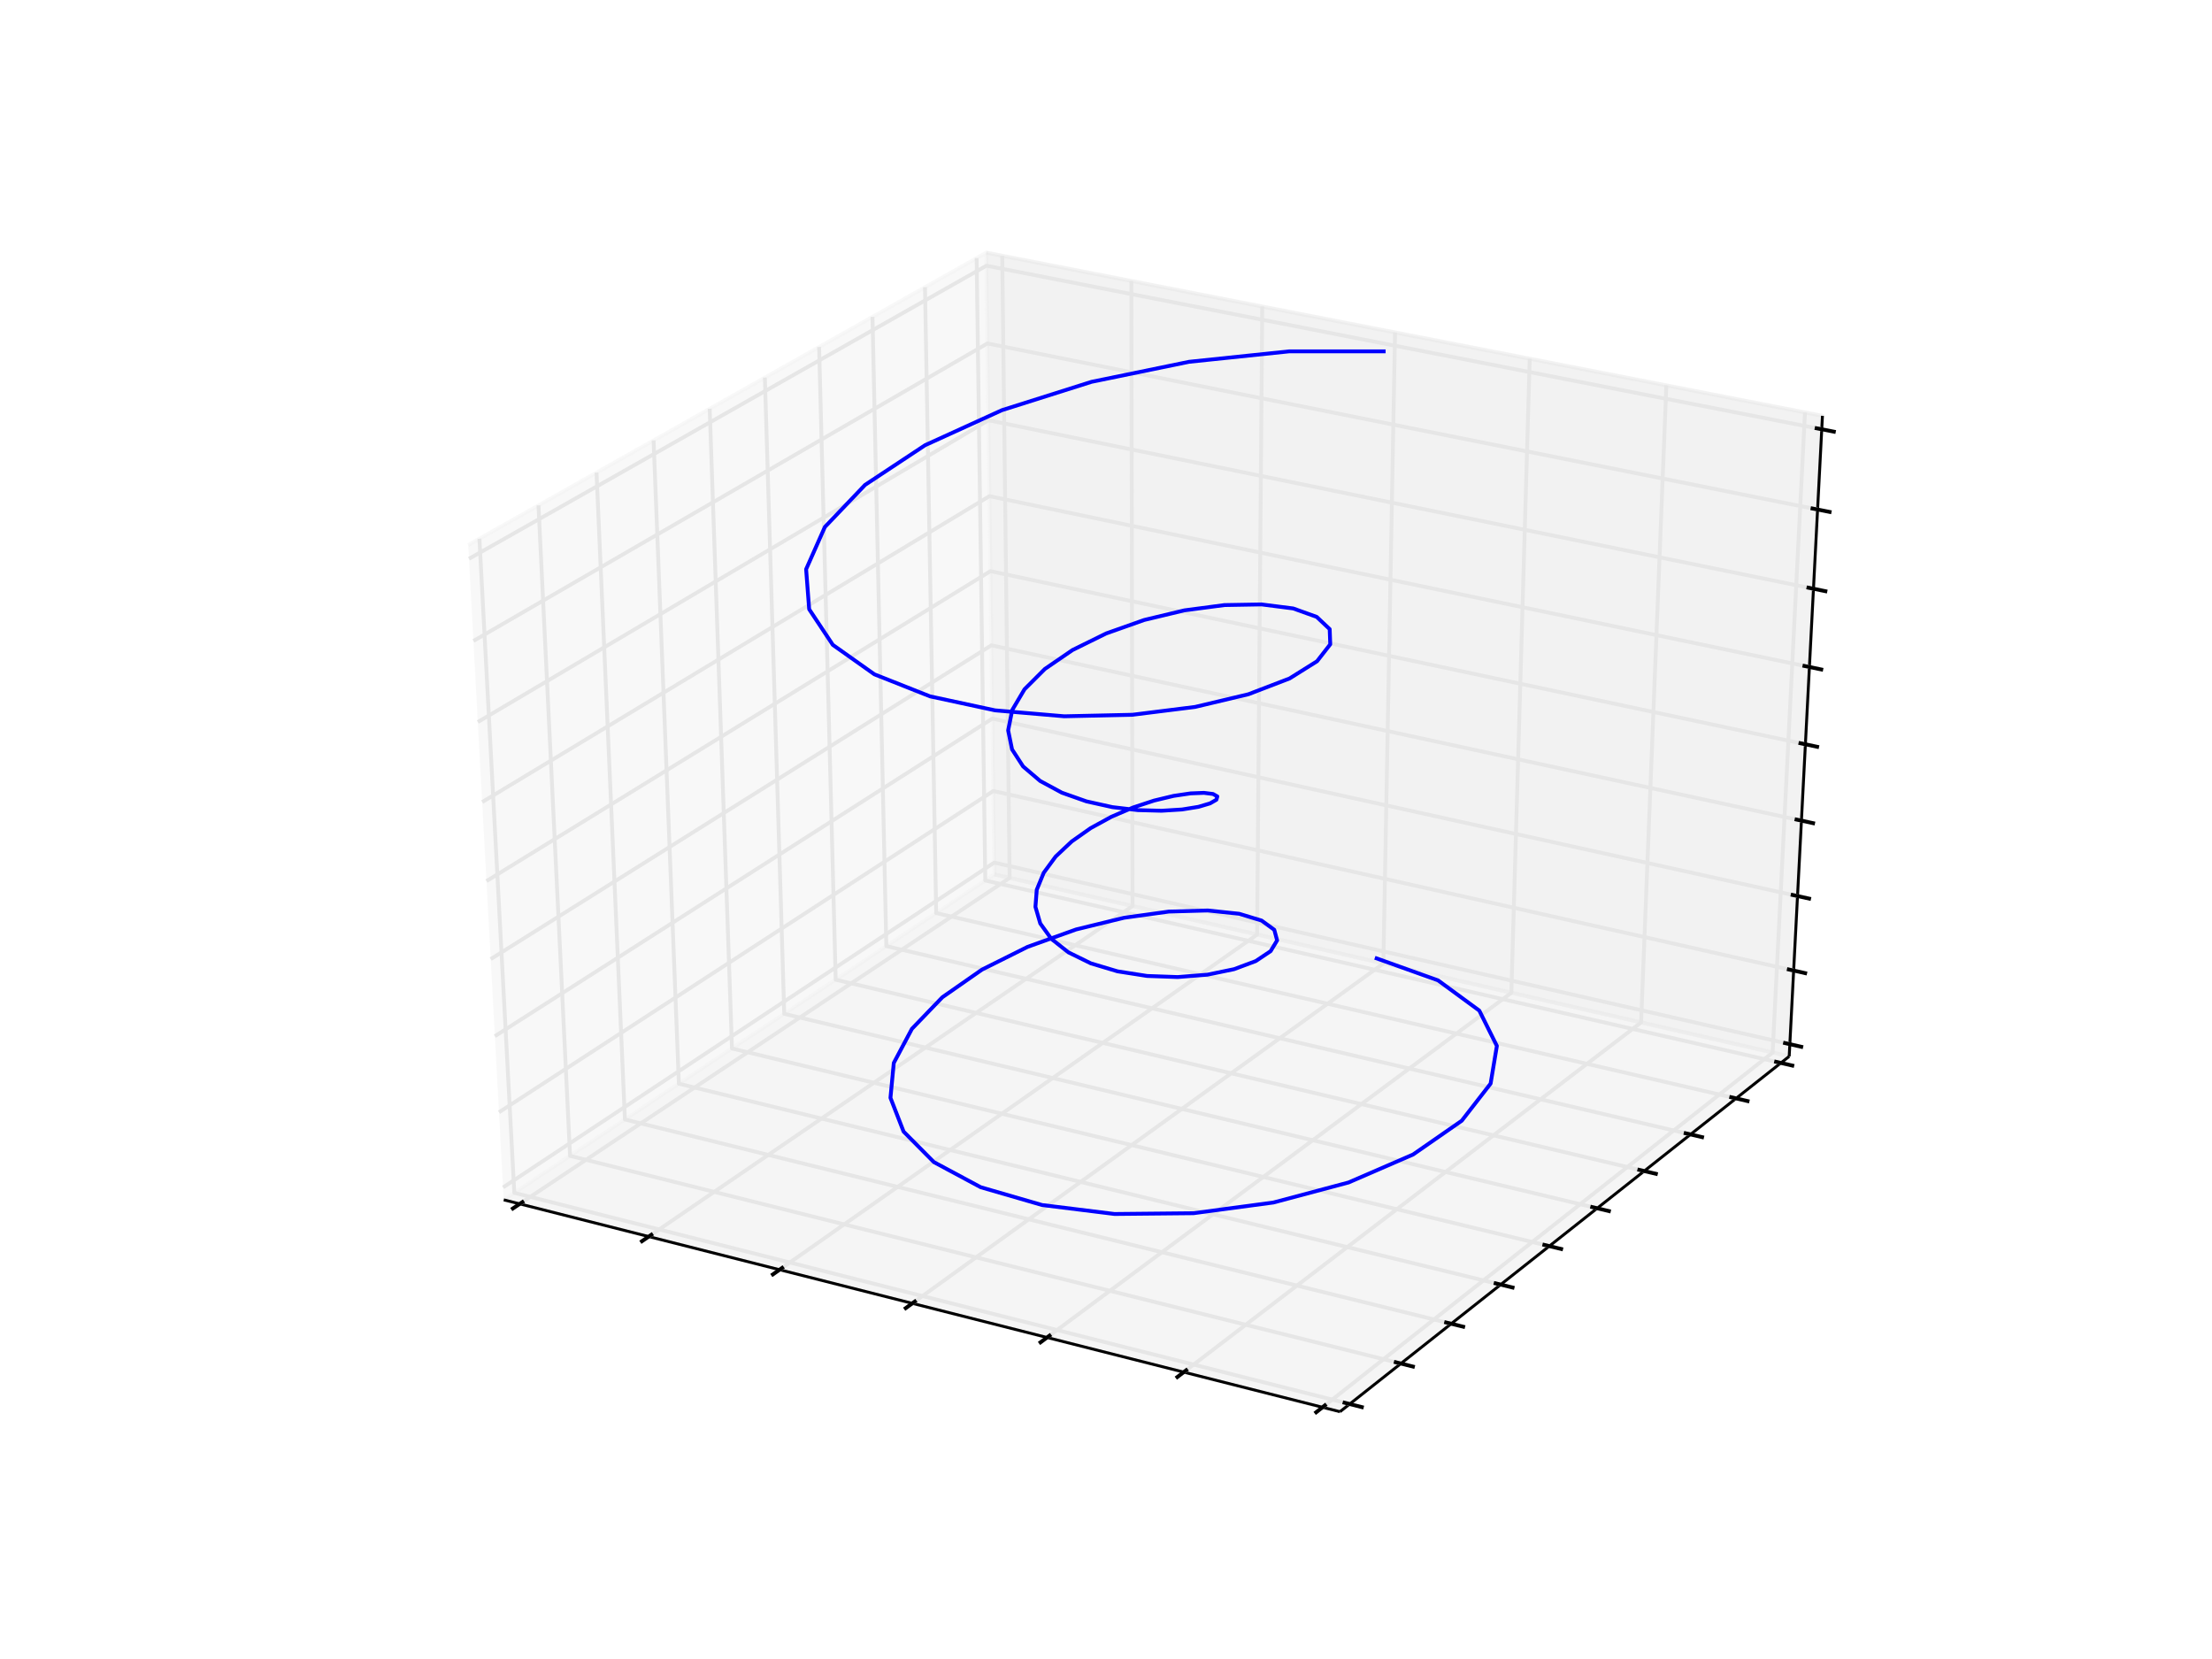 <svg xmlns="http://www.w3.org/2000/svg" xmlns:xlink="http://www.w3.org/1999/xlink" width="768" height="576" version="1.1" viewBox="0 0 576 432"><defs><style type="text/css">*{stroke-linecap:butt;stroke-linejoin:round}</style></defs><g id="figure_1"><g id="patch_1"><path fill="#fff" d="M 0 432 L 576 432 L 576 0 L 0 0 z"/></g><g id="patch_2"><path fill="#fff" d="M 72 388.8 L 518.4 388.8 L 518.4 43.2 L 72 43.2 z"/></g><g id="pane3d_1"><g id="patch_3"><path fill="#f2f2f2" stroke="#f2f2f2" stroke-linejoin="miter" d="M 131.177 312.435 L 258.939 227.701 L 256.812 65.79 L 121.927 141.921" opacity=".5"/></g></g><g id="pane3d_2"><g id="patch_4"><path fill="#e6e6e6" stroke="#e6e6e6" stroke-linejoin="miter" d="M 258.939 227.701 L 465.902 275.073 L 474.561 108.279 L 256.812 65.79" opacity=".5"/></g></g><g id="pane3d_3"><g id="patch_5"><path fill="#ececec" stroke="#ececec" stroke-linejoin="miter" d="M 131.177 312.435 L 348.93 367.606 L 465.902 275.073 L 258.939 227.701" opacity=".5"/></g></g><g id="axis3d_1"><g id="line2d_1"><path fill="none" stroke="#000" stroke-linecap="square" stroke-width=".75" d="M 131.177 312.435 L 348.93 367.606"/></g><g id="Line3DCollection_1"><path fill="none" stroke="#e6e6e6" d="M 135.341 313.49 L 262.91 228.61 L 260.981 66.603"/><path fill="none" stroke="#e6e6e6" d="M 168.925 321.999 L 294.916 235.936 L 294.596 73.163"/><path fill="none" stroke="#e6e6e6" d="M 202.996 330.631 L 327.353 243.36 L 328.686 79.815"/><path fill="none" stroke="#e6e6e6" d="M 237.566 339.39 L 360.229 250.885 L 363.263 86.561"/><path fill="none" stroke="#e6e6e6" d="M 272.644 348.278 L 393.554 258.513 L 398.335 93.405"/><path fill="none" stroke="#e6e6e6" d="M 308.244 357.298 L 427.337 266.246 L 433.914 100.348"/><path fill="none" stroke="#e6e6e6" d="M 344.375 366.452 L 461.587 274.085 L 470.012 107.391"/></g><g id="xtick_1"><g id="line2d_2"><path fill="none" stroke="#000" stroke-linecap="square" d="M 136.44 312.758 L 133.139 314.955"/></g></g><g id="xtick_2"><g id="line2d_3"><path fill="none" stroke="#000" stroke-linecap="square" d="M 170.011 321.257 L 166.749 323.485"/></g></g><g id="xtick_3"><g id="line2d_4"><path fill="none" stroke="#000" stroke-linecap="square" d="M 204.069 329.879 L 200.847 332.139"/></g></g><g id="xtick_4"><g id="line2d_5"><path fill="none" stroke="#000" stroke-linecap="square" d="M 238.624 338.626 L 235.445 340.92"/></g></g><g id="xtick_5"><g id="line2d_6"><path fill="none" stroke="#000" stroke-linecap="square" d="M 273.688 347.503 L 270.553 349.831"/></g></g><g id="xtick_6"><g id="line2d_7"><path fill="none" stroke="#000" stroke-linecap="square" d="M 309.272 356.511 L 306.182 358.874"/></g></g><g id="xtick_7"><g id="line2d_8"><path fill="none" stroke="#000" stroke-linecap="square" d="M 345.388 365.654 L 342.345 368.052"/></g></g></g><g id="axis3d_2"><g id="line2d_9"><path fill="none" stroke="#000" stroke-linecap="square" stroke-width=".75" d="M 465.902 275.073 L 348.93 367.606"/></g><g id="Line3DCollection_2"><path fill="none" stroke="#e6e6e6" d="M 124.84 140.277 L 133.926 310.612 L 351.455 365.609"/><path fill="none" stroke="#e6e6e6" d="M 140.217 131.598 L 148.444 300.983 L 364.784 355.065"/><path fill="none" stroke="#e6e6e6" d="M 155.332 123.067 L 162.726 291.511 L 377.887 344.699"/><path fill="none" stroke="#e6e6e6" d="M 170.191 114.68 L 176.778 282.192 L 390.769 334.508"/><path fill="none" stroke="#e6e6e6" d="M 184.8 106.434 L 190.606 273.021 L 403.437 324.487"/><path fill="none" stroke="#e6e6e6" d="M 199.166 98.326 L 204.216 263.995 L 415.896 314.631"/><path fill="none" stroke="#e6e6e6" d="M 213.295 90.352 L 217.611 255.111 L 428.15 304.937"/><path fill="none" stroke="#e6e6e6" d="M 227.192 82.508 L 230.798 246.365 L 440.204 295.401"/><path fill="none" stroke="#e6e6e6" d="M 240.863 74.792 L 243.781 237.755 L 452.064 286.019"/><path fill="none" stroke="#e6e6e6" d="M 254.314 67.2 L 256.564 229.276 L 463.734 276.787"/></g><g id="xtick_8"><g id="line2d_10"><path fill="none" stroke="#000" stroke-linecap="square" d="M 349.634 365.149 L 355.1 366.531"/></g></g><g id="xtick_9"><g id="line2d_11"><path fill="none" stroke="#000" stroke-linecap="square" d="M 362.974 354.612 L 368.408 355.971"/></g></g><g id="xtick_10"><g id="line2d_12"><path fill="none" stroke="#000" stroke-linecap="square" d="M 376.087 344.254 L 381.49 345.59"/></g></g><g id="xtick_11"><g id="line2d_13"><path fill="none" stroke="#000" stroke-linecap="square" d="M 388.98 334.07 L 394.352 335.384"/></g></g><g id="xtick_12"><g id="line2d_14"><path fill="none" stroke="#000" stroke-linecap="square" d="M 401.658 324.056 L 406.999 325.348"/></g></g><g id="xtick_13"><g id="line2d_15"><path fill="none" stroke="#000" stroke-linecap="square" d="M 414.127 314.208 L 419.437 315.478"/></g></g><g id="xtick_14"><g id="line2d_16"><path fill="none" stroke="#000" stroke-linecap="square" d="M 426.391 304.521 L 431.67 305.771"/></g></g><g id="xtick_15"><g id="line2d_17"><path fill="none" stroke="#000" stroke-linecap="square" d="M 438.456 294.992 L 443.705 296.221"/></g></g><g id="xtick_16"><g id="line2d_18"><path fill="none" stroke="#000" stroke-linecap="square" d="M 450.326 285.616 L 455.545 286.826"/></g></g><g id="xtick_17"><g id="line2d_19"><path fill="none" stroke="#000" stroke-linecap="square" d="M 462.006 276.391 L 467.195 277.581"/></g></g></g><g id="axis3d_3"><g id="line2d_20"><path fill="none" stroke="#000" stroke-linecap="square" stroke-width=".75" d="M 465.902 275.073 L 474.561 108.279"/></g><g id="Line3DCollection_3"><path fill="none" stroke="#e6e6e6" d="M 466.066 271.9 L 258.899 224.615 L 131.002 309.197"/><path fill="none" stroke="#e6e6e6" d="M 467.062 252.732 L 258.654 205.973 L 129.94 289.63"/><path fill="none" stroke="#e6e6e6" d="M 468.069 233.331 L 258.406 187.115 L 128.865 269.817"/><path fill="none" stroke="#e6e6e6" d="M 469.088 213.692 L 258.155 168.035 L 127.777 249.753"/><path fill="none" stroke="#e6e6e6" d="M 470.12 193.812 L 257.902 148.731 L 126.674 229.435"/><path fill="none" stroke="#e6e6e6" d="M 471.165 173.686 L 257.645 129.199 L 125.558 208.857"/><path fill="none" stroke="#e6e6e6" d="M 472.223 153.31 L 257.385 109.433 L 124.427 188.014"/><path fill="none" stroke="#e6e6e6" d="M 473.294 132.678 L 257.123 89.431 L 123.282 166.901"/><path fill="none" stroke="#e6e6e6" d="M 474.379 111.786 L 256.857 69.188 L 122.121 145.513"/></g><g id="xtick_18"><g id="line2d_21"><path fill="none" stroke="#000" stroke-linecap="square" d="M 464.338 271.506 L 469.527 272.69"/></g></g><g id="xtick_19"><g id="line2d_22"><path fill="none" stroke="#000" stroke-linecap="square" d="M 465.322 252.342 L 470.544 253.513"/></g></g><g id="xtick_20"><g id="line2d_23"><path fill="none" stroke="#000" stroke-linecap="square" d="M 466.319 232.945 L 471.573 234.103"/></g></g><g id="xtick_21"><g id="line2d_24"><path fill="none" stroke="#000" stroke-linecap="square" d="M 467.327 213.311 L 472.614 214.455"/></g></g><g id="xtick_22"><g id="line2d_25"><path fill="none" stroke="#000" stroke-linecap="square" d="M 468.348 193.436 L 473.669 194.566"/></g></g><g id="xtick_23"><g id="line2d_26"><path fill="none" stroke="#000" stroke-linecap="square" d="M 469.381 173.315 L 474.737 174.431"/></g></g><g id="xtick_24"><g id="line2d_27"><path fill="none" stroke="#000" stroke-linecap="square" d="M 470.428 152.943 L 475.817 154.044"/></g></g><g id="xtick_25"><g id="line2d_28"><path fill="none" stroke="#000" stroke-linecap="square" d="M 471.487 132.317 L 476.912 133.402"/></g></g><g id="xtick_26"><g id="line2d_29"><path fill="none" stroke="#000" stroke-linecap="square" d="M 472.56 111.43 L 478.02 112.5"/></g></g></g><g id="axes_1"><g id="line2d_30"><path fill="none" stroke="#00f" stroke-linecap="square" d="M 358.008 249.396 L 374.473 255.287 L 385.205 263.157 L 389.783 272.355 L 388.15 282.164 L 380.635 291.836 L 367.952 300.639 L 351.163 307.914 L 331.604 313.127 L 310.777 315.916 L 290.216 316.119 L 271.349 313.785 L 255.377 309.152 L 243.185 302.613 L 235.297 294.67 L 231.874 285.874 L 232.744 276.781 L 237.462 267.905 L 245.379 259.689 L 255.711 252.485 L 267.61 246.548 L 280.217 242.028 L 292.713 238.981 L 304.356 237.372 L 314.513 237.087 L 322.685 237.946 L 328.518 239.713 L 331.82 242.119 L 332.56 244.873 L 330.864 247.68 L 326.998 250.262 L 321.352 252.371 L 314.399 253.805 L 306.666 254.422 L 298.696 254.137 L 291.005 252.935 L 284.051 250.855 L 278.212 247.99 L 273.766 244.475 L 270.883 240.47 L 269.627 236.149 L 269.967 231.692 L 271.786 227.268 L 274.897 223.034 L 279.062 219.122 L 284.006 215.641 L 289.434 212.674 L 295.042 210.273 L 300.529 208.465 L 305.606 207.248 L 310.008 206.596 L 313.498 206.457 L 315.877 206.754 L 316.992 207.391 L 316.744 208.251 L 315.096 209.2 L 312.081 210.095 L 307.806 210.785 L 302.458 211.118 L 296.296 210.955 L 289.652 210.173 L 282.914 208.678 L 276.506 206.414 L 270.866 203.37 L 266.417 199.583 L 263.535 195.142 L 262.522 190.187 L 263.577 184.898 L 266.779 179.491 L 272.074 174.202 L 279.268 169.276 L 288.038 164.951 L 297.934 161.444 L 308.407 158.935 L 318.824 157.559 L 328.503 157.391 L 336.743 158.439 L 342.863 160.634 L 346.248 163.825 L 346.393 167.779 L 342.958 172.186 L 335.815 176.663 L 325.095 180.779 L 311.218 184.08 L 294.898 186.122 L 277.127 186.518 L 259.111 184.974 L 242.182 181.331 L 227.688 175.589 L 216.86 167.917 L 210.706 158.643 L 209.911 148.229 L 214.791 137.233 L 225.268 126.261 L 240.897 115.926 L 260.9 106.809 L 284.228 99.428 L 309.62 94.214 L 335.656 91.497 L 360.812 91.491" clip-path="url(#p47a4741ada)"/></g></g></g><defs><clipPath id="p47a4741ada"><rect width="446.4" height="345.6" x="72" y="43.2"/></clipPath></defs></svg>